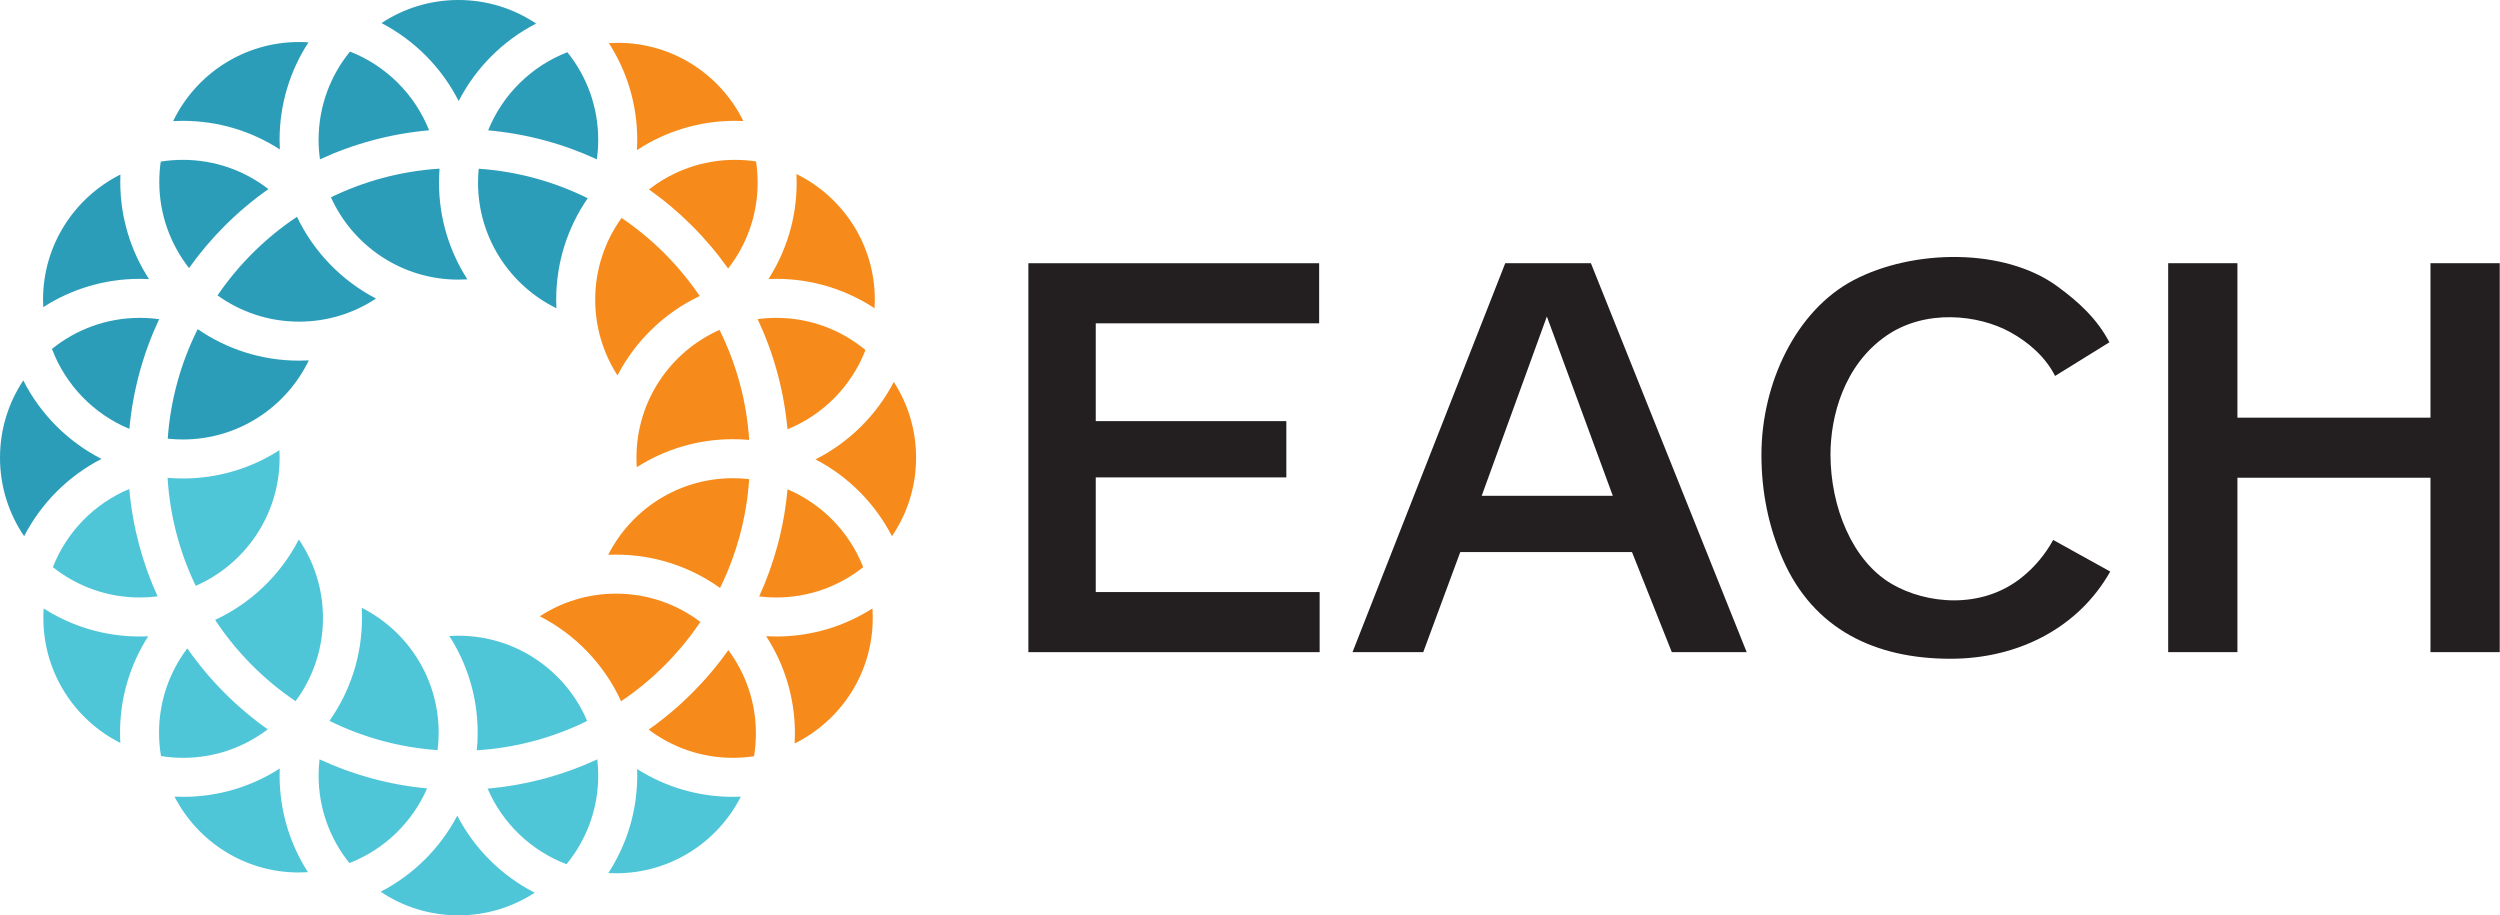 <?xml version="1.0" encoding="UTF-8" standalone="no"?>
<!-- Created with Inkscape (http://www.inkscape.org/) -->

<svg
   version="1.1"
   id="svg1"
   width="1000"
   height="366.139"
   viewBox="0 0 1000 366.139"
   sodipodi:docname="logo.svg"
   xml:space="preserve"
   inkscape:version="1.4.2 (ebf0e940d0, 2025-05-08)"
   inkscape:export-filename="logo.png"
   inkscape:export-xdpi="96"
   inkscape:export-ydpi="96"
   xmlns:inkscape="http://www.inkscape.org/namespaces/inkscape"
   xmlns:sodipodi="http://sodipodi.sourceforge.net/DTD/sodipodi-0.dtd"
   xmlns="http://www.w3.org/2000/svg"
   xmlns:svg="http://www.w3.org/2000/svg"><defs
     id="defs1" /><sodipodi:namedview
     id="namedview1"
     pagecolor="#ffffff"
     bordercolor="#000000"
     borderopacity="0.25"
     inkscape:showpageshadow="2"
     inkscape:pageopacity="0.0"
     inkscape:pagecheckerboard="0"
     inkscape:deskcolor="#d1d1d1"
     inkscape:zoom="0.48073961"
     inkscape:cx="240.2548"
     inkscape:cy="127.92788"
     inkscape:window-width="1920"
     inkscape:window-height="1011"
     inkscape:window-x="0"
     inkscape:window-y="0"
     inkscape:window-maximized="1"
     inkscape:current-layer="svg1"><inkscape:page
       x="0"
       y="0"
       id="page1"
       width="1000"
       height="366.139"
       margin="0"
       bleed="0" /></sodipodi:namedview><g
     id="g1"
     inkscape:groupmode="layer"
     inkscape:label="1"><path
       id="path5"
       d="m 246.435,237.456 c 12.663,0 24.342,4.215 33.716,11.311 -8.421,12.513 -19.199,23.307 -31.704,31.737 -6.704,-14.66 -18.214,-26.665 -32.519,-33.994 8.775,-5.724 19.252,-9.054 30.506,-9.054 z m 44.897,22.579 c 6.928,9.312 11.03,20.851 11.03,33.345 0,3.104 -0.259,6.148 -0.746,9.114 -2.756,0.418 -5.575,0.636 -8.447,0.636 -12.65,0 -24.319,-4.206 -33.69,-11.292 12.343,-8.708 23.126,-19.475 31.852,-31.803 z m 1.838,-68.755 c 2.2,0 4.368,0.132 6.501,0.379 -1.038,15.538 -5.122,30.24 -11.655,43.52 -11.717,-8.388 -26.072,-13.327 -41.578,-13.327 -1.059,0 -2.111,0.027 -3.159,0.073 9.232,-18.183 28.108,-30.645 49.891,-30.645 z m 55.795,52.106 c 0.086,1.262 0.132,2.535 0.132,3.818 0,22.022 -12.739,41.071 -31.245,50.191 0.073,-1.329 0.115,-2.666 0.115,-4.014 0,-14.344 -4.228,-27.702 -11.502,-38.899 1.341,0.075 2.687,0.117 4.046,0.117 14.155,0 27.347,-4.117 38.454,-11.214 z m -33.96,-47.679 c 13.821,5.869 24.796,17.137 30.274,31.159 -9.547,7.59 -21.627,12.128 -34.769,12.128 -2.314,0 -4.594,-0.144 -6.836,-0.418 6.05,-13.261 9.973,-27.696 11.331,-42.869 z m 42.518,-42.932 c 5.638,8.731 8.912,19.131 8.912,30.295 0,11.641 -3.561,22.451 -9.65,31.405 -6.771,-13.13 -17.49,-23.896 -30.584,-30.727 13.412,-6.776 24.401,-17.647 31.321,-30.973 z m -47.013,-25.63 c 13.562,0 25.996,4.83 35.679,12.863 -5.564,14.397 -16.914,25.914 -31.197,31.704 -1.415,-15.634 -5.554,-30.481 -11.939,-44.069 2.44,-0.325 4.929,-0.498 7.457,-0.498 z m -10.834,48.826 c -2.143,-0.195 -4.31,-0.295 -6.504,-0.295 -14.155,0 -27.347,4.112 -38.454,11.208 -0.084,-1.26 -0.132,-2.532 -0.132,-3.814 0,-22.796 13.646,-42.409 33.215,-51.117 6.671,13.412 10.834,28.288 11.875,44.017 z M 318.578,69.62 c 18.565,9.099 31.352,28.182 31.352,50.244 0,1.16 -0.04,2.306 -0.109,3.447 -11.283,-7.438 -24.791,-11.771 -39.311,-11.771 -1.046,0 -2.085,0.021 -3.119,0.066 7.134,-11.126 11.273,-24.355 11.273,-38.549 0,-1.153 -0.033,-2.298 -0.086,-3.438 z m -24.573,-5.679 c 2.859,0 5.668,0.214 8.411,0.63 0.422,2.766 0.642,5.6 0.642,8.485 0,12.955 -4.406,24.88 -11.802,34.361 -8.686,-12.249 -19.408,-22.955 -31.669,-31.628 9.491,-7.421 21.44,-11.848 34.419,-11.848 z M 247.132,17.132 c 22.039,0 41.101,12.756 50.213,31.285 -1.107,-0.051 -2.22,-0.081 -3.339,-0.081 -14.488,0 -27.969,4.31 -39.235,11.717 0.077,-1.366 0.124,-2.74 0.124,-4.127 0,-14.249 -4.168,-27.527 -11.352,-38.68 1.188,-0.074 2.384,-0.114 3.589,-0.114 z M 279.893,118.412 c -14.128,6.702 -25.709,17.897 -32.9,31.743 -5.638,-8.729 -8.912,-19.128 -8.912,-30.292 0,-12.201 3.913,-23.491 10.549,-32.685 12.299,8.328 22.925,18.941 31.263,31.234"
       style="fill:#f68b1b;fill-opacity:1;fill-rule:evenodd;stroke:none;stroke-width:0.165" /><path
       id="path6"
       d="m 238.746,63.736 c -13.43,-6.205 -28.081,-10.222 -43.49,-11.598 5.775,-14.301 17.294,-25.671 31.694,-31.25 7.718,9.59 12.338,21.774 12.338,35.037 0,2.651 -0.185,5.257 -0.543,7.81 z m -3.652,15.56 c -7.956,11.528 -12.617,25.505 -12.617,40.57 0,1.151 0.031,2.296 0.084,3.436 -18.564,-9.1 -31.352,-28.18 -31.352,-50.246 0,-1.879 0.094,-3.735 0.274,-5.565 15.576,1.074 30.313,5.208 43.612,11.806 z m -63.452,-27.174 c -15.47,1.361 -30.175,5.387 -43.654,11.618 -0.358,-2.553 -0.548,-5.163 -0.548,-7.814 0,-13.384 4.707,-25.671 12.553,-35.298 14.427,5.641 25.939,17.102 31.65,31.494 z M 183.365,0 C 194.861,0 205.546,3.472 214.434,9.424 201.154,16.263 190.295,27.14 183.471,40.428 176.698,27.075 165.862,16.134 152.59,9.232 161.418,3.398 171.994,0 183.365,0 Z m -7.542,67.454 c -0.144,1.849 -0.221,3.716 -0.221,5.603 0,14.249 4.168,27.522 11.352,38.675 -1.188,0.076 -2.382,0.119 -3.589,0.119 -22.684,0 -42.218,-13.51 -50.988,-32.924 13.27,-6.464 27.946,-10.483 43.447,-11.472 z m -68.459,8.185 C 95.077,84.287 84.328,94.979 75.613,107.219 68.16,97.716 63.712,85.74 63.712,72.731 c 0,-2.75 0.203,-5.45 0.587,-8.093 2.88,-0.459 5.831,-0.698 8.84,-0.698 12.891,0 24.766,4.366 34.226,11.698 z m 12.272,-58.833 c 1.264,0 2.515,0.045 3.758,0.129 -7.31,11.217 -11.559,24.608 -11.559,38.991 0,1.29 0.035,2.572 0.104,3.845 -11.178,-7.233 -24.5,-11.434 -38.8,-11.434 -1.306,0 -2.599,0.036 -3.887,0.107 9.041,-18.72 28.207,-31.638 50.385,-31.638 z m -0.843,69.915 c 6.706,14.034 17.852,25.541 31.621,32.702 -8.829,5.833 -19.406,9.234 -30.778,9.234 -12.175,0 -23.439,-3.895 -32.621,-10.502 C 95.485,105.747 106.288,95.057 118.793,86.72 Z M 9.312,152.17 C 3.43,161.023 0,171.647 0,183.07 0,194.712 3.561,205.522 9.65,214.475 16.482,201.226 27.329,190.387 40.583,183.565 27.133,176.673 16.15,165.65 9.312,152.17 Z M 20.788,139.567 c 5.45,14.466 16.725,26.084 30.965,31.984 1.428,-15.562 5.552,-30.345 11.902,-43.874 -2.528,-0.35 -5.106,-0.533 -7.73,-0.533 -13.311,0 -25.533,4.655 -35.137,12.423 z M 48.173,69.814 c -18.352,9.175 -30.96,28.144 -30.96,50.05 0,1.008 0.03,2.007 0.082,3 11.143,-7.167 24.401,-11.324 38.63,-11.324 1.236,0 2.463,0.031 3.684,0.094 -7.275,-11.199 -11.502,-24.558 -11.502,-38.904 0,-0.977 0.027,-1.948 0.065,-2.916 z M 67.089,175.464 c 1.988,0.214 4.005,0.327 6.05,0.327 22.177,0 41.342,-12.919 50.384,-31.638 -1.287,0.069 -2.581,0.107 -3.885,0.107 -15.059,0 -29.031,-4.658 -40.557,-12.611 -6.686,13.348 -10.886,28.154 -11.991,43.814"
       style="fill:#2c9db9;fill-opacity:1;fill-rule:evenodd;stroke:none;stroke-width:0.165" /><path
       id="path7"
       d="m 78.297,234.335 c 19.748,-8.633 33.552,-28.338 33.552,-51.265 0,-1.008 -0.028,-2.009 -0.081,-3.004 -11.143,7.169 -24.402,11.329 -38.63,11.329 -2.059,0 -4.096,-0.087 -6.111,-0.259 0.959,15.4 4.9,29.993 11.27,43.199 z m 105.068,19.954 c 23.134,0 42.991,14.054 51.498,34.088 -13.455,6.639 -28.375,10.755 -44.141,11.739 0.228,-2.318 0.346,-4.668 0.346,-7.046 0,-14.242 -4.163,-27.512 -11.34,-38.66 1.202,-0.078 2.413,-0.12 3.637,-0.12 z m 30.513,102.793 c -8.775,5.726 -19.256,9.057 -30.513,9.057 -11.514,0 -22.213,-3.483 -31.108,-9.45 13.08,-6.741 23.814,-17.402 30.651,-30.422 6.857,13.216 17.714,24.025 30.97,30.815 z m 25.035,-53.343 c 0.246,2.124 0.376,4.285 0.376,6.474 0,13.463 -4.759,25.814 -12.686,35.465 -14.176,-5.381 -25.597,-16.36 -31.565,-30.236 15.553,-1.363 30.335,-5.42 43.876,-11.703 z m -94.24,-60.637 c 18.26,9.206 30.792,28.125 30.792,49.967 0,2.366 -0.147,4.697 -0.432,6.986 -15.442,-1.091 -30.049,-5.194 -43.25,-11.719 8.197,-11.636 13.011,-25.821 13.011,-41.132 0,-1.376 -0.044,-2.744 -0.121,-4.102 z m -21.491,105.773 c -1.204,0.078 -2.419,0.119 -3.642,0.119 -21.663,0 -40.451,-12.327 -49.738,-30.345 1.149,0.054 2.303,0.086 3.465,0.086 14.228,0 27.489,-4.16 38.632,-11.329 -0.035,0.932 -0.061,1.867 -0.061,2.809 0,14.243 4.168,27.51 11.346,38.661 z m 47.656,-33.51 c -5.938,13.641 -17.158,24.455 -31.075,29.857 -7.705,-9.583 -12.322,-21.756 -12.322,-35.008 0,-2.189 0.132,-4.348 0.377,-6.472 13.292,6.166 27.778,10.189 43.02,11.623 z M 64.397,302.426 c 2.888,0.461 5.85,0.704 8.868,0.704 12.712,0 24.433,-4.248 33.828,-11.396 -12.503,-8.85 -23.4,-19.82 -32.171,-32.382 -7.096,9.375 -11.307,21.055 -11.307,33.717 0,3.189 0.269,6.313 0.782,9.356 z M 17.473,243.386 c -0.086,1.262 -0.133,2.535 -0.133,3.818 0,21.843 12.529,40.761 30.791,49.967 -0.077,-1.358 -0.12,-2.724 -0.12,-4.101 0,-14.193 4.134,-27.423 11.266,-38.549 -1.111,0.051 -2.226,0.079 -3.35,0.079 -14.154,0 -27.347,-4.117 -38.453,-11.214 z m 100.751,37.078 c 6.891,-9.297 10.965,-20.8 10.965,-33.259 0,-11.642 -3.562,-22.456 -9.652,-31.41 -7.266,14.091 -19.074,25.46 -33.487,32.168 8.482,12.835 19.428,23.897 32.174,32.501 z M 21.153,226.867 c 9.547,7.591 21.632,12.128 34.773,12.128 2.409,0 4.785,-0.151 7.114,-0.447 C 56.978,225.261 53.057,210.793 51.711,195.588 37.756,201.423 26.669,212.75 21.153,226.867 Z m 275.174,91.794 c -9.234,18.181 -28.108,30.646 -49.893,30.646 -1.042,0 -2.078,-0.032 -3.108,-0.088 7.314,-11.22 11.568,-24.614 11.568,-39.003 0,-0.873 -0.015,-1.745 -0.046,-2.61 11.08,7.045 24.223,11.13 38.322,11.13 1.059,0 2.11,-0.028 3.157,-0.074"
       style="fill:#4fc5d8;fill-opacity:1;fill-rule:evenodd;stroke:none;stroke-width:0.165" /></g><g
     id="g7"
     transform="matrix(1.237,0,0,1.237,-0.454,6.471)"><g
       inkscape:groupmode="layer"
       id="layer1"
       inkscape:label="Text"><path
         id="path1"
         d="M 701.476,205.651 V 79.888 h 22.391 V 129.82 h 62.427 V 79.888 h 22.391 V 205.651 H 786.293 V 149.252 h -62.427 v 56.399 h -22.391"
         style="fill:#231f20;fill-opacity:1;fill-rule:nonzero;stroke:none;stroke-width:0.133" /><path
         id="path2"
         d="m 682.735,179.59 c -10.129,17.972 -29.483,28.198 -51.68,28.198 -24.144,0 -44.227,-9.363 -54.233,-32.239 -4.572,-10.482 -6.875,-21.725 -6.875,-33.731 0,-22.847 10.997,-46.605 29.857,-56.484 19.22,-10.068 48.693,-10.497 65.821,2.02 6.852,5.007 12.863,10.479 16.84,18.103 L 664.899,116.34 c -3.036,-6.053 -8.475,-10.857 -14.492,-14.167 -10.345,-5.691 -27.421,-7.567 -40.068,1.164 -13.768,9.505 -18.06,26.144 -18.06,38.392 0,16.928 7.04,34.445 19.864,41.9 11.087,6.445 28.931,8.334 41.985,-2.138 4.327,-3.469 7.657,-7.583 10.163,-12.123 l 18.444,10.221"
         style="fill:#231f20;fill-opacity:1;fill-rule:nonzero;stroke:none;stroke-width:0.133" /><path
         id="path3"
         d="m 479.492,155.096 h 42.4 L 500.565,97.107 Z m -41.776,50.555 49.391,-125.763 h 27.705 l 50.368,125.763 H 540.971 L 528.093,173.29 h -55.532 l -11.969,32.361 h -22.876"
         style="fill:#231f20;fill-opacity:1;fill-rule:nonzero;stroke:none;stroke-width:0.133" /><path
         id="path4"
         d="M 332.907,205.651 V 79.888 h 94.024 v 19.432 h -72.237 v 31.625 h 61.628 v 18.197 h -61.628 v 37.076 h 72.397 v 19.433 h -94.184"
         style="fill:#231f20;fill-opacity:1;fill-rule:nonzero;stroke:none;stroke-width:0.133" /></g></g></svg>
